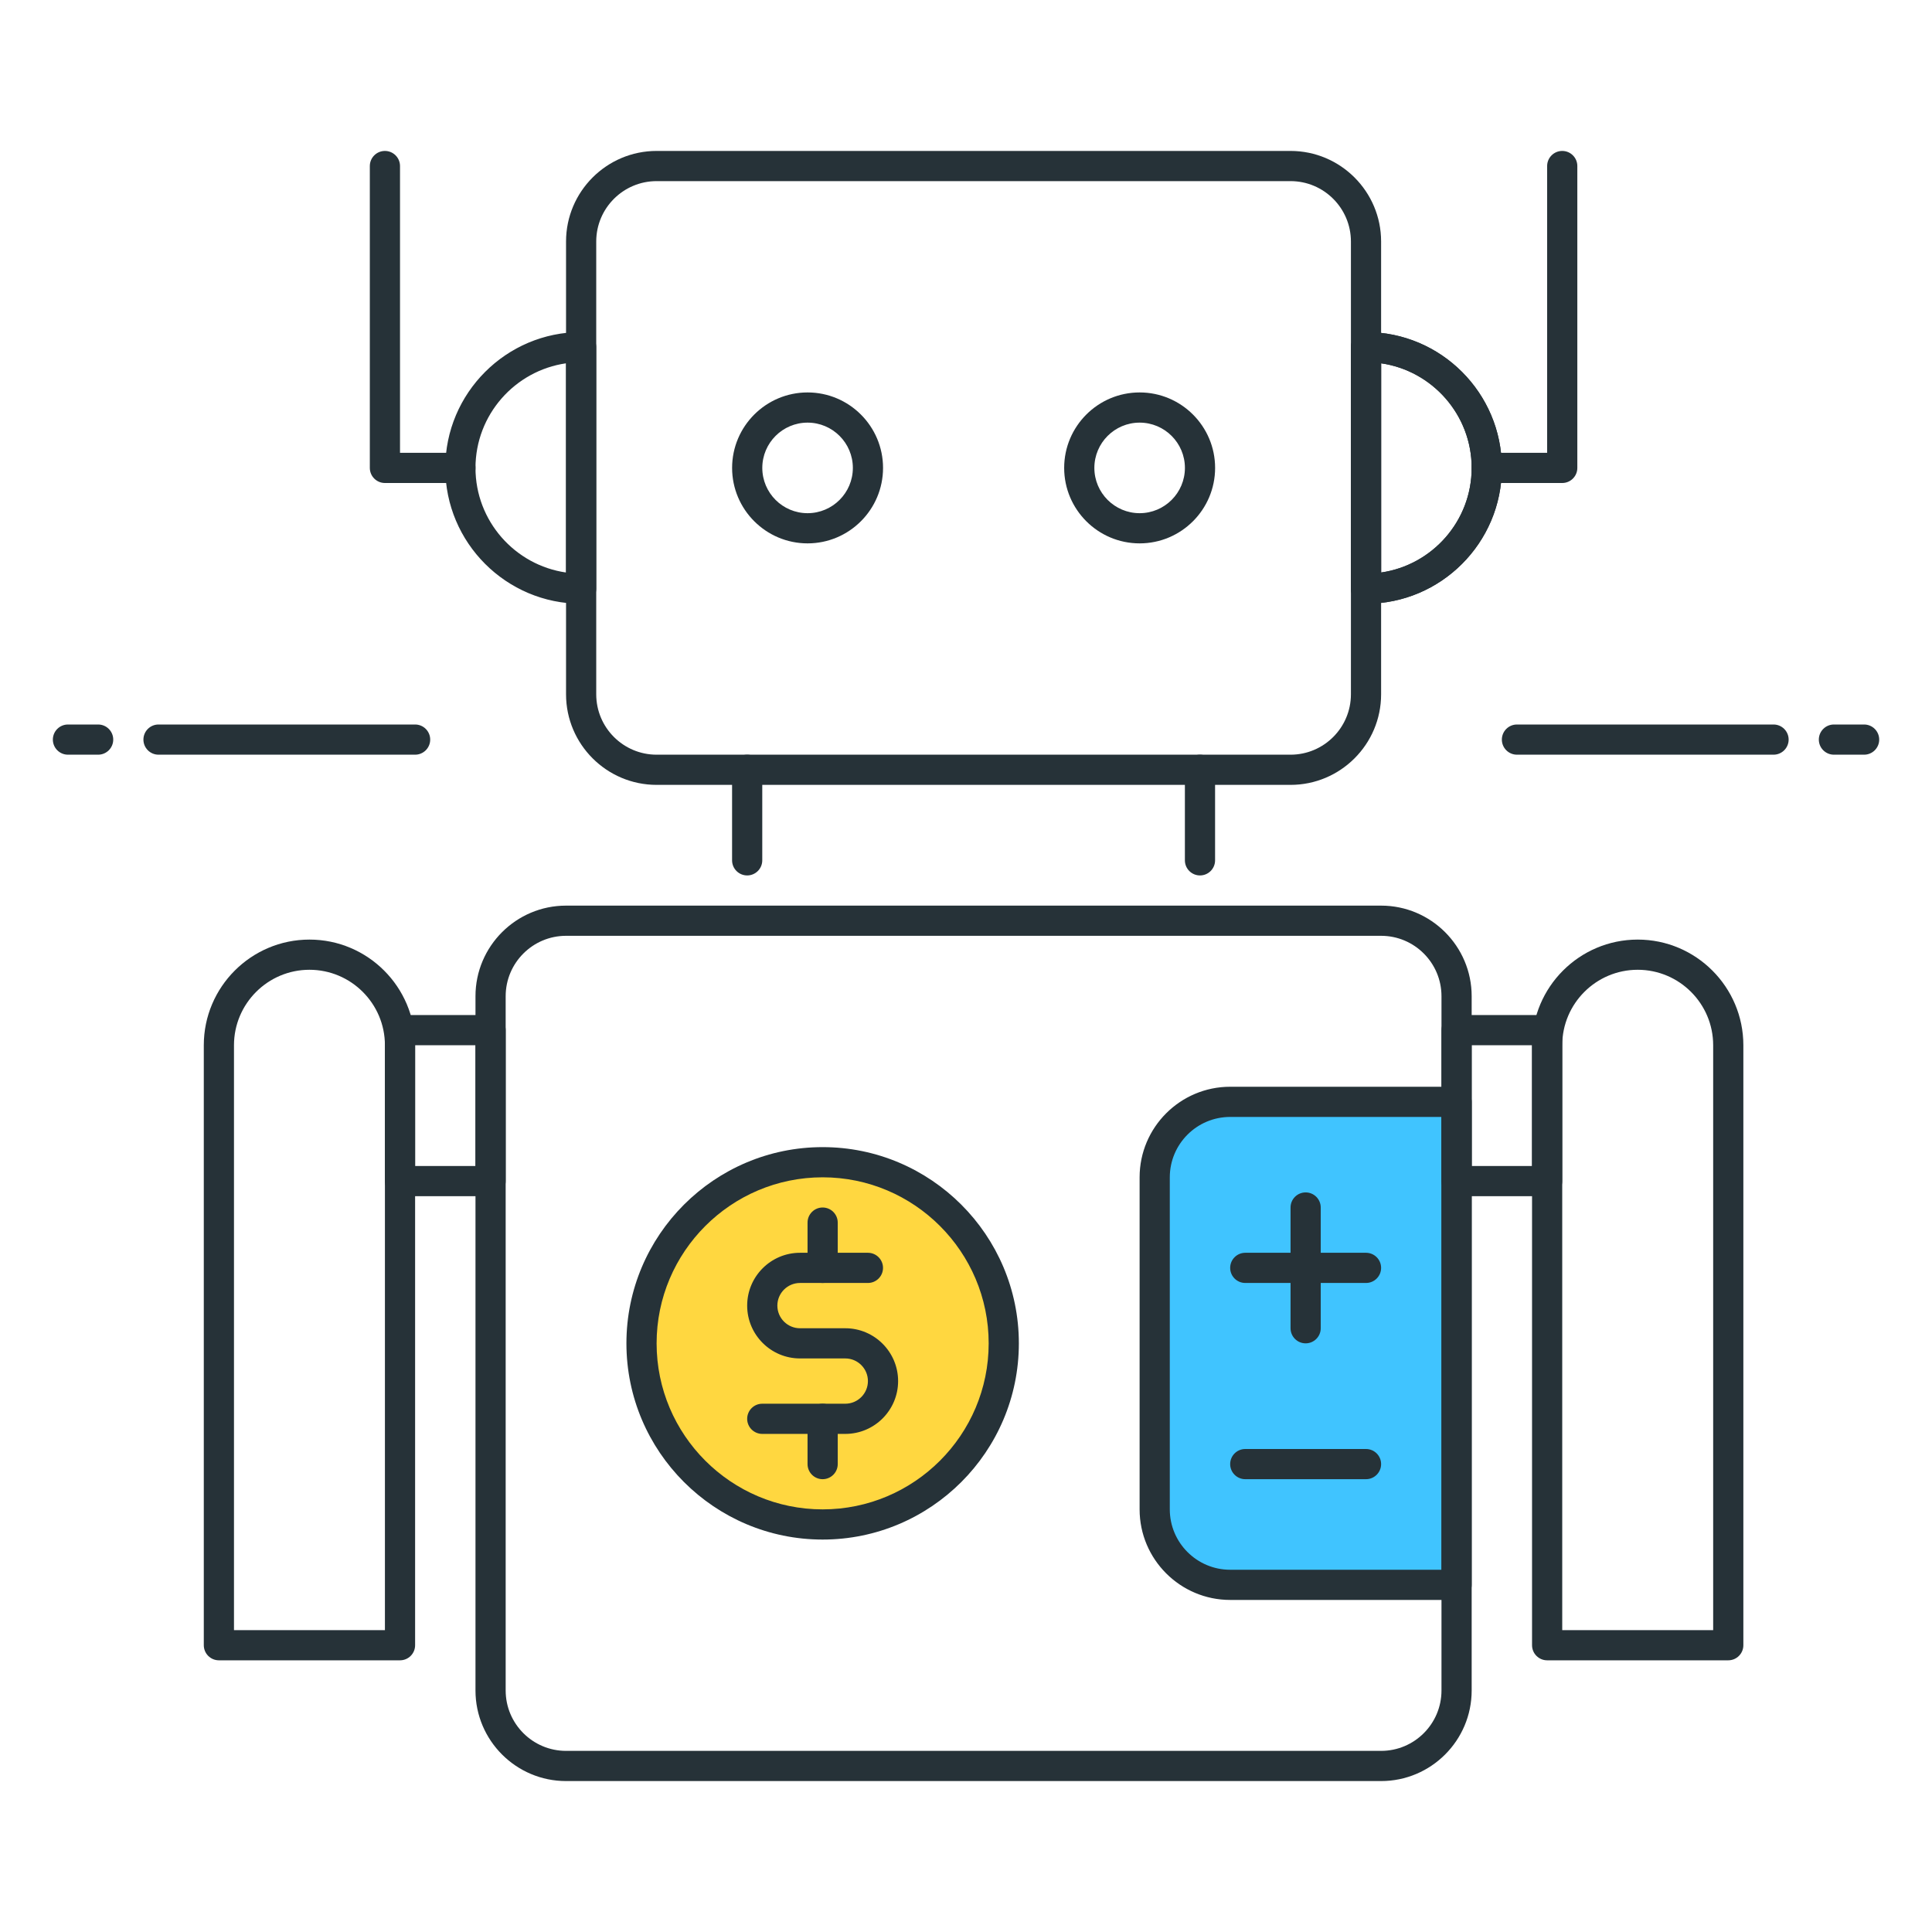 <?xml version="1.0" encoding="utf-8"?>
<!-- Generator: Adobe Illustrator 21.1.0, SVG Export Plug-In . SVG Version: 6.00 Build 0)  -->
<svg version="1.1" id="Icon_Set" xmlns="http://www.w3.org/2000/svg" xmlns:xlink="http://www.w3.org/1999/xlink" x="0px" y="0px"
	 viewBox="0 0 64 64" style="enable-background:new 0 0 64 64;" xml:space="preserve">
<style type="text/css">
	.st0{fill:#263238;}
	.st1{fill:#40C4FF;}
	.st2{fill:#FFD740;}
	.st3{fill:#FF5252;}
	.st4{fill:#4DB6AC;}
	.st5{fill:#FFFFFF;}
	.st6{fill:#4FC3F7;}
</style>
<g id="Robo_Advisor">
	<g>
		<path class="st1" d="M48.251,52.5h-7.5c-1.381,0-2.5-1.119-2.5-2.5V39c0-1.381,1.119-2.5,2.5-2.5h7.5V52.5z"/>
		<path class="st0" d="M48.251,53h-7.5c-1.654,0-3-1.346-3-3V39c0-1.654,1.346-3,3-3h7.5c0.276,0,0.5,0.224,0.5,0.5v16
			C48.751,52.776,48.527,53,48.251,53z M40.751,37c-1.103,0-2,0.897-2,2v11c0,1.103,0.897,2,2,2h7V37H40.751z"/>
	</g>
	<g>
		<path class="st0" d="M42.751,26h-21c-1.654,0-3-1.346-3-3V8c0-1.654,1.346-3,3-3h21c1.654,0,3,1.346,3,3v15
			C45.751,24.654,44.405,26,42.751,26z M21.751,6c-1.103,0-2,0.897-2,2v15c0,1.103,0.897,2,2,2h21c1.103,0,2-0.897,2-2V8
			c0-1.103-0.897-2-2-2H21.751z"/>
	</g>
	<g>
		<path class="st0" d="M19.251,20c-2.481,0-4.5-2.019-4.5-4.5s2.019-4.5,4.5-4.5c0.276,0,0.5,0.224,0.5,0.5v8
			C19.751,19.776,19.527,20,19.251,20z M18.751,12.035c-1.694,0.244-3,1.705-3,3.465s1.306,3.221,3,3.465V12.035z"/>
	</g>
	<g>
		<path class="st0" d="M45.251,20c-0.276,0-0.5-0.224-0.5-0.5v-8c0-0.276,0.224-0.5,0.5-0.5c2.481,0,4.5,2.019,4.5,4.5
			S47.732,20,45.251,20z M45.751,12.035v6.93c1.694-0.244,3-1.705,3-3.465S47.445,12.279,45.751,12.035z"/>
	</g>
	<g>
		<path class="st0" d="M45.751,59h-27c-1.654,0-3-1.346-3-3V33c0-1.654,1.346-3,3-3h27c1.654,0,3,1.346,3,3v23
			C48.751,57.654,47.405,59,45.751,59z M18.751,31c-1.103,0-2,0.897-2,2v23c0,1.103,0.897,2,2,2h27c1.103,0,2-0.897,2-2V33
			c0-1.103-0.897-2-2-2H18.751z"/>
	</g>
	<g>
		<path class="st0" d="M24.751,29c-0.276,0-0.5-0.224-0.5-0.5v-3c0-0.276,0.224-0.5,0.5-0.5s0.5,0.224,0.5,0.5v3
			C25.251,28.776,25.027,29,24.751,29z"/>
	</g>
	<g>
		<path class="st0" d="M39.751,29c-0.276,0-0.5-0.224-0.5-0.5v-3c0-0.276,0.224-0.5,0.5-0.5s0.5,0.224,0.5,0.5v3
			C40.251,28.776,40.027,29,39.751,29z"/>
	</g>
	<g>
		<path class="st0" d="M13.251,55h-6c-0.276,0-0.5-0.224-0.5-0.5V34.625c0-1.93,1.57-3.5,3.5-3.5s3.5,1.57,3.5,3.5V54.5
			C13.751,54.776,13.527,55,13.251,55z M7.751,54h5V34.625c0-1.379-1.122-2.5-2.5-2.5s-2.5,1.121-2.5,2.5V54z"/>
	</g>
	<g>
		<circle class="st2" cx="27.251" cy="44.5" r="6"/>
		<path class="st0" d="M27.251,51c-3.584,0-6.5-2.916-6.5-6.5s2.916-6.5,6.5-6.5s6.5,2.916,6.5,6.5S30.835,51,27.251,51z M27.251,39
			c-3.033,0-5.5,2.468-5.5,5.5s2.467,5.5,5.5,5.5s5.5-2.468,5.5-5.5S30.284,39,27.251,39z"/>
	</g>
	<g>
		<path class="st0" d="M28.001,47.5h-2.75c-0.276,0-0.5-0.224-0.5-0.5s0.224-0.5,0.5-0.5h2.75c0.414,0,0.75-0.337,0.75-0.75
			S28.415,45,28.001,45h-1.5c-0.965,0-1.75-0.785-1.75-1.75s0.785-1.75,1.75-1.75h2.25c0.276,0,0.5,0.224,0.5,0.5
			s-0.224,0.5-0.5,0.5h-2.25c-0.414,0-0.75,0.337-0.75,0.75S26.087,44,26.501,44h1.5c0.965,0,1.75,0.785,1.75,1.75
			S28.966,47.5,28.001,47.5z"/>
	</g>
	<g>
		<path class="st0" d="M27.251,42.5c-0.276,0-0.5-0.224-0.5-0.5v-1.5c0-0.276,0.224-0.5,0.5-0.5s0.5,0.224,0.5,0.5V42
			C27.751,42.276,27.527,42.5,27.251,42.5z"/>
	</g>
	<g>
		<path class="st0" d="M27.251,49c-0.276,0-0.5-0.224-0.5-0.5V47c0-0.276,0.224-0.5,0.5-0.5s0.5,0.224,0.5,0.5v1.5
			C27.751,48.776,27.527,49,27.251,49z"/>
	</g>
	<g>
		<path class="st0" d="M26.752,18c-1.378,0-2.5-1.121-2.5-2.5s1.122-2.5,2.5-2.5s2.5,1.121,2.5,2.5S28.13,18,26.752,18z M26.752,14
			c-0.827,0-1.5,0.673-1.5,1.5s0.673,1.5,1.5,1.5s1.5-0.673,1.5-1.5S27.579,14,26.752,14z"/>
	</g>
	<g>
		<path class="st0" d="M37.752,18c-1.379,0-2.5-1.121-2.5-2.5s1.121-2.5,2.5-2.5s2.5,1.121,2.5,2.5S39.131,18,37.752,18z M37.752,14
			c-0.827,0-1.5,0.673-1.5,1.5s0.673,1.5,1.5,1.5s1.5-0.673,1.5-1.5S38.579,14,37.752,14z"/>
	</g>
	<g>
		<path class="st0" d="M16.251,39.625h-3c-0.276,0-0.5-0.224-0.5-0.5v-5c0-0.276,0.224-0.5,0.5-0.5h3c0.276,0,0.5,0.224,0.5,0.5v5
			C16.751,39.401,16.527,39.625,16.251,39.625z M13.751,38.625h2v-4h-2V38.625z"/>
	</g>
	<g>
		<path class="st0" d="M57.251,55h-6c-0.276,0-0.5-0.224-0.5-0.5V34.625c0-1.93,1.57-3.5,3.5-3.5s3.5,1.57,3.5,3.5V54.5
			C57.751,54.776,57.527,55,57.251,55z M51.751,54h5V34.625c0-1.379-1.121-2.5-2.5-2.5s-2.5,1.121-2.5,2.5V54z"/>
	</g>
	<g>
		<path class="st0" d="M51.251,39.625h-3c-0.276,0-0.5-0.224-0.5-0.5v-5c0-0.276,0.224-0.5,0.5-0.5h3c0.276,0,0.5,0.224,0.5,0.5v5
			C51.751,39.401,51.527,39.625,51.251,39.625z M48.751,38.625h2v-4h-2V38.625z"/>
	</g>
	<g>
		<path class="st0" d="M45.251,42.5h-4c-0.276,0-0.5-0.224-0.5-0.5s0.224-0.5,0.5-0.5h4c0.276,0,0.5,0.224,0.5,0.5
			S45.527,42.5,45.251,42.5z"/>
	</g>
	<g>
		<path class="st0" d="M43.251,44.5c-0.276,0-0.5-0.224-0.5-0.5v-4c0-0.276,0.224-0.5,0.5-0.5s0.5,0.224,0.5,0.5v4
			C43.751,44.276,43.527,44.5,43.251,44.5z"/>
	</g>
	<g>
		<path class="st0" d="M45.251,49h-4c-0.276,0-0.5-0.224-0.5-0.5s0.224-0.5,0.5-0.5h4c0.276,0,0.5,0.224,0.5,0.5
			S45.527,49,45.251,49z"/>
	</g>
	<g>
		<path class="st0" d="M15.251,16h-2.5c-0.276,0-0.5-0.224-0.5-0.5v-10c0-0.276,0.224-0.5,0.5-0.5s0.5,0.224,0.5,0.5V15h2
			c0.276,0,0.5,0.224,0.5,0.5S15.527,16,15.251,16z"/>
	</g>
	<g>
		<path class="st0" d="M45.251,20c-0.276,0-0.5-0.224-0.5-0.5v-8c0-0.276,0.224-0.5,0.5-0.5c2.481,0,4.5,2.019,4.5,4.5
			S47.732,20,45.251,20z M45.751,12.035v6.93c1.694-0.244,3-1.705,3-3.465S47.445,12.279,45.751,12.035z"/>
	</g>
	<g>
		<path class="st0" d="M51.751,16h-2.5c-0.276,0-0.5-0.224-0.5-0.5s0.224-0.5,0.5-0.5h2V5.5c0-0.276,0.224-0.5,0.5-0.5
			s0.5,0.224,0.5,0.5v10C52.251,15.776,52.027,16,51.751,16z"/>
	</g>
	<g>
		<path class="st0" d="M61.751,25h-1c-0.276,0-0.5-0.224-0.5-0.5s0.224-0.5,0.5-0.5h1c0.276,0,0.5,0.224,0.5,0.5
			S62.027,25,61.751,25z"/>
	</g>
	<g>
		<path class="st0" d="M58.751,25h-8.5c-0.276,0-0.5-0.224-0.5-0.5s0.224-0.5,0.5-0.5h8.5c0.276,0,0.5,0.224,0.5,0.5
			S59.027,25,58.751,25z"/>
	</g>
	<g>
		<path class="st0" d="M3.251,25h-1c-0.276,0-0.5-0.224-0.5-0.5s0.224-0.5,0.5-0.5h1c0.276,0,0.5,0.224,0.5,0.5S3.527,25,3.251,25z"
			/>
	</g>
	<g>
		<path class="st0" d="M13.751,25h-8.5c-0.276,0-0.5-0.224-0.5-0.5s0.224-0.5,0.5-0.5h8.5c0.276,0,0.5,0.224,0.5,0.5
			S14.027,25,13.751,25z"/>
	</g>
</g>
</svg>
